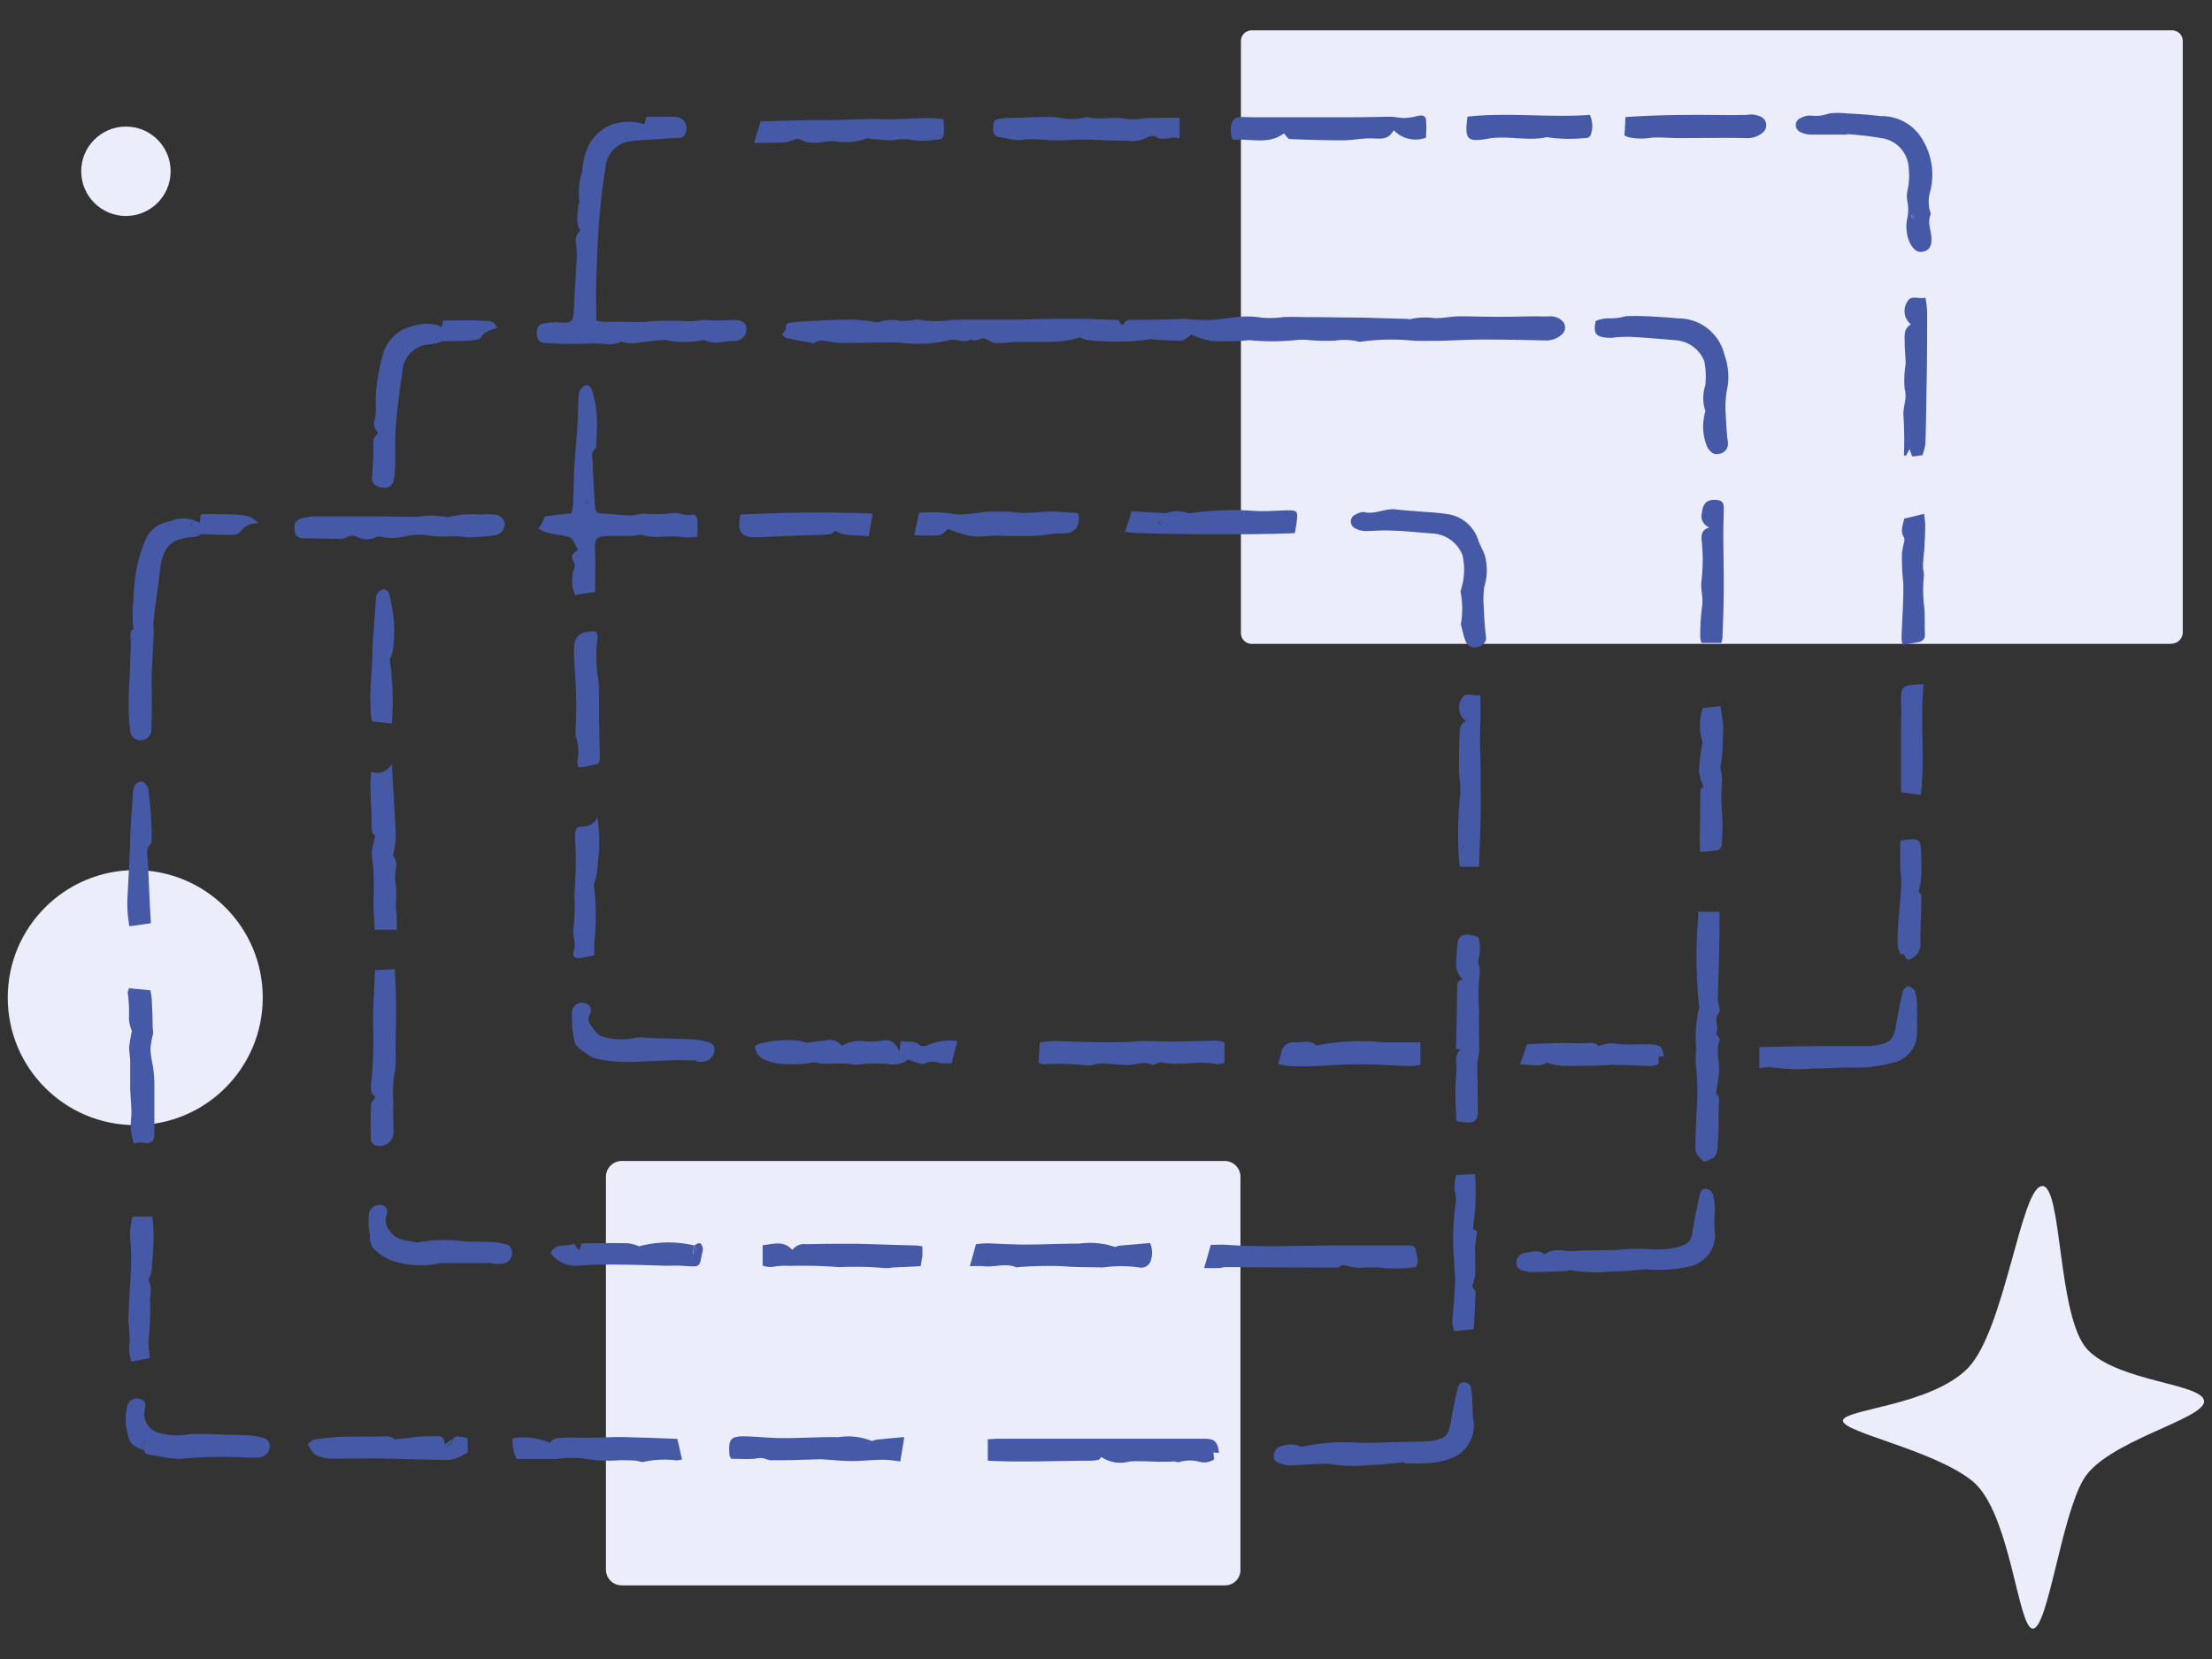 <svg xmlns="http://www.w3.org/2000/svg" xmlns:xlink="http://www.w3.org/1999/xlink" width="140" height="105" viewBox="0 0 140 105">
  <rect x="0" y="0" width="140" height="105" fill="#333333" stroke="none"/>
  <defs>
    <clipPath id="clip-path">
      <rect id="Rectangle_7" data-name="Rectangle 7" width="140" height="105" fill="none"/>
    </clipPath>
  </defs>
  <g id="no-templates-to-display" clip-path="url(#clip-path)">
    <g id="Group_16" data-name="Group 16">
      <path id="Path_114" data-name="Path 114" d="M129.25,75.06c1.3,0,.94,8.31,2.88,10.37,1.97,2.05,7.37,2.13,7.37,3.27s-6.26,2.52-7.65,4.96c-1.41,2.44-2.24,9.42-3.19,9.42s-1.41-7.37-3.82-9.34c-2.44-1.97-8.2-3.08-8.2-3.82s5.6-.94,7.93-3.35c2.33-2.44,3.35-11.5,4.68-11.5Z" fill="#ecedfb"/>
      <path id="Path_115" data-name="Path 115" d="M137.43,40.75H79.23a.679.679,0,0,1-.69-.69V2.61a.679.679,0,0,1,.69-.69h58.23a.679.679,0,0,1,.69.69V40.05a.724.724,0,0,1-.72.69Z" fill="#ecedfb"/>
      <path id="Path_116" data-name="Path 116" d="M77.54,100.34H39.35a1,1,0,0,1-1-1V74.48a1,1,0,0,1,1-1H77.51a1,1,0,0,1,1,1V99.34A.971.971,0,0,1,77.54,100.34Z" fill="#ecedfb"/>
      <circle id="Ellipse_18" data-name="Ellipse 18" cx="2.83" cy="2.83" r="2.83" transform="translate(5.14 8.01)" fill="#ecedfb"/>
      <circle id="Ellipse_19" data-name="Ellipse 19" cx="8.07" cy="8.07" r="8.07" transform="translate(0.49 55.07)" fill="#ecedfb"/>
      <g id="Group_15" data-name="Group 15">
        <path id="Path_117" data-name="Path 117" d="M49.46,21.21c.11-.17.28-.3.28-.42-.03-.36.19-.36.42-.39.58-.06,1.14-.08,1.72-.11.67-.03,1.33-.06,2-.06a12.18,12.18,0,0,1,1.47.14c.08,0,.19.06.25.03a2.518,2.518,0,0,1,1.44-.08,5.826,5.826,0,0,0,.72-.06,1.845,1.845,0,0,1,.39-.03,5.746,5.746,0,0,0,1.94.03c.69-.03,1.39-.03,2.05-.03h2.24c1.14-.03,2.3-.06,3.44-.06.97,0,1.94.06,2.97.08a2.659,2.659,0,0,0,.19.3c.06,0,.11,0,.14-.03.11-.25.3-.28.55-.28.8,0,1.58,0,2.38-.03.33,0,.67-.03,1-.03a11.109,11.109,0,0,0,1.41.08c.72-.03,1.44-.17,2.16-.22a5.282,5.282,0,0,1,1.19.06,5.891,5.891,0,0,0,1.39-.03c.53-.03,1.05,0,1.58,0,1.14,0,2.3.03,3.44.03.94.03,1.88.06,2.85.08.06,0,.08.03.14.03a4.245,4.245,0,0,1,1.55-.08c.55.03,1.08-.11,1.64-.11.75,0,1.5.03,2.24.03h.39c.78,0,1.55-.03,2.33-.03a6.765,6.765,0,0,0,.78,0,1.042,1.042,0,0,1,.8.36.58.58,0,0,1-.08.78,1.468,1.468,0,0,1-.97.39c-1.3-.03-2.61-.06-3.91-.06-.97,0-1.94.06-2.91.08-.61,0-1.25.03-1.86-.03a13.824,13.824,0,0,0-3.02.08.624.624,0,0,1-.33-.03,4.053,4.053,0,0,0-1.39-.03,13.888,13.888,0,0,1-1.58-.03,3.463,3.463,0,0,0-.91,0,14.892,14.892,0,0,1-2.91,0,16.914,16.914,0,0,1-2.36.06,5.923,5.923,0,0,1-1.33-.42.666.666,0,0,1-.19.17c-.14.08-.3.22-.44.22-.53,0-1.08-.03-1.61-.06-.11,0-.22-.06-.33-.03a15.274,15.274,0,0,1-3.88.06,1.482,1.482,0,0,1-.55-.17,8.686,8.686,0,0,1-1.3.25c-.89.06-1.77.03-2.66.03a6.826,6.826,0,0,0-.78.06,5.76,5.76,0,0,1-.72,0c-.28-.06-.55-.33-.75-.28-.25.06-.44.22-.72.06-.47.3-.97-.11-1.44.06a8.321,8.321,0,0,1-3.1.14c-1.19-.03-2.36.03-3.55.03a5.374,5.374,0,0,1-.72-.06c-.36-.06-.72-.19-1.05.03-.08.06-.22.03-.33,0-.44-.08-.86-.14-1.3-.25-.22,0-.3-.11-.47-.25Z" fill="#4659a6"/>
        <path id="Path_118" data-name="Path 118" d="M36.74,14.61c-.36-.55-.14-1.11-.14-1.64,0-.06.11-.14.08-.17a4.118,4.118,0,0,1,.17-1.94,4.174,4.174,0,0,1,.5-1.83,2.792,2.792,0,0,1,1.5-1.19,3.291,3.291,0,0,1,1.94.03c.03-.17.08-.3.11-.47.61,0,1.22-.03,1.83,0a.7.7,0,0,1,.69.91c-.06.25-.17.42-.44.42-.22,0-.44.03-.67.03-.78.06-1.55.08-2.3.17a1.8,1.8,0,0,0-1.69,1.69c-.17,1.05-.3,2.13-.39,3.21-.11,1.3-.14,2.63-.19,3.94-.03.83,0,1.66,0,2.52a2.4,2.4,0,0,0,.58.08c.86-.03,1.69.03,2.55,0a14.971,14.971,0,0,1,2.22-.06,5.5,5.5,0,0,0,1.41-.06h.06a14.741,14.741,0,0,0,1.88,0c.53,0,.8.22.8.58a.748.748,0,0,1-.83.75c-.58,0-1.19.25-1.77-.03-.11-.06-.3,0-.47.03a5.3,5.3,0,0,1-2.02-.06,5.922,5.922,0,0,0-1.14.11c-.55,0-1.14.25-1.69-.03-.58.36-1.25.08-1.86.14a26.827,26.827,0,0,1-2.97-.03.486.486,0,0,1-.5-.44c-.06-.42.03-.69.33-.78a3.783,3.783,0,0,1,1.11-.08c.75.06.86-.06.89-.75.03-.91.11-1.83.14-2.74a7.022,7.022,0,0,0,0-1.52.754.754,0,0,1,.28-.8Z" fill="#4659a6"/>
        <path id="Path_119" data-name="Path 119" d="M34.47,32.68c.55-.06,1.08-.14,1.69-.19a2.448,2.448,0,0,0,.11-.5c.03-.69.03-1.36.06-2.05.06-1.03.14-2.05.22-3.08.03-.55.03-1.11.06-1.66.03-.36.08-.72.55-.83.28.08.3.36.39.61a7.116,7.116,0,0,1,.22,2.3,5.084,5.084,0,0,1-.03.67c0,.17.03.39-.06.44-.33.28-.17.61-.17.91.03.89.08,1.75.14,2.63.03.53.11.55.58.58.58.03,1.16.11,1.75.11.25,0,.5-.11.78-.11a9.561,9.561,0,0,0,1.77-.03c.42-.08.89.22,1.36.08.06-.03.25.19.25.3.03.33,0,.69,0,1.11a4.049,4.049,0,0,1-.97.03c-.83-.17-1.66.14-2.49-.14-.19-.06-.44.06-.64.06H38.52c-.83.03-.89.17-.86.97.03.86,0,1.69,0,2.58-.44.06-.83.11-1.25.19a2.225,2.225,0,0,1-.08-1.64.467.467,0,0,0-.03-.47c-.19-.36-.08-.53.28-.72a4.83,4.83,0,0,0-.33-.64.411.411,0,0,0-.3-.22c-.42-.11-.86-.14-1.3-.25-.19-.06-.39-.17-.58-.25a3.209,3.209,0,0,0,.42-.8Zm2.47-.94a1.529,1.529,0,0,0,.17.14.358.358,0,0,0,.11-.06c0-.06-.03-.14-.06-.14-.06-.03-.14,0-.22.06Z" fill="#4659a6"/>
        <path id="Path_120" data-name="Path 120" d="M12.74,33.82a1.485,1.485,0,0,1-.47.17c-1.25.08-1.97.39-2.16,2.22-.11,1.03-.28,2.05-.39,3.08-.03.33.03.69,0,1.05-.03.72-.08,1.44-.11,2.19-.03.53,0,1.05,0,1.58,0,.69,0,1.36-.03,2.05a.684.684,0,0,1-.61.69.645.645,0,0,1-.72-.53,12.126,12.126,0,0,1-.11-1.72c0-.58.03-1.11.06-1.66.03-.75.06-1.5.08-2.24,0-.33-.14-.72.17-.89a7.714,7.714,0,0,1-.03-1.58c.06-.28,0-.55.06-.83a9.121,9.121,0,0,1,.78-3.35,1.917,1.917,0,0,1,1.39-1.03c.19-.03.36-.14.55-.17a2.1,2.1,0,0,1,1.44.25c.03-.19.03-.33.06-.5,0,0,.06-.06.08-.06.72,0,1.47,0,2.19.03a3.245,3.245,0,0,1,.91.17,2.131,2.131,0,0,1,.47.39,1.222,1.222,0,0,0-1.14.53.637.637,0,0,1-.44.19c-.72,0-1.39-.03-2.02-.03-.11-.14-.22-.28-.36-.47-.08.17-.14.28-.22.42a2.87,2.87,0,0,1,.58.06Zm-.69-.69s-.06.06-.06.08a.414.414,0,0,0,.06.11.57.57,0,0,1,.11-.11A.629.629,0,0,1,12.05,33.13Z" fill="#4659a6"/>
        <path id="Path_121" data-name="Path 121" d="M107.47,57.71h1.36v1.47c-.03,1.33-.06,2.69-.11,4.02a1.756,1.756,0,0,0,.06.39c.03.17.11.42.03.5-.39.39.03.89-.19,1.3-.03.03.08.14.14.22.03.08.11.17.08.22-.28.75.06,1.5-.06,2.22-.06.39-.11.75-.17,1.19.14.06.22.22.19.53-.06.75,0,1.5-.06,2.24-.06,1.03.03,1.22-.86,1.52a1.688,1.688,0,0,1-.39-.36.774.774,0,0,1-.19-.44c0-.75.06-1.5.06-2.24a14.417,14.417,0,0,0-.03-3.08,6.23,6.23,0,0,1,.03-1.05,7.79,7.79,0,0,1,.17-2.55.212.212,0,0,0,0-.19,31.048,31.048,0,0,1-.11-4.82c.03-.33.06-.67.06-1.08Z" fill="#4659a6"/>
        <path id="Path_122" data-name="Path 122" d="M104.2,80.33c-.72.06-1.44.14-2.16.14a9.271,9.271,0,0,1-2.63-.08c-.08-.03-.19.06-.3.06-.78.03-1.55.06-2.3.06a2.361,2.361,0,0,1-.44-.11.461.461,0,0,1-.39-.53.608.608,0,0,1,.58-.58c.36-.03.72-.22,1.08.03.06.03.14.06.19.03.55-.42,1.19-.11,1.8-.17.58-.06,1.19-.03,1.77-.06a13.911,13.911,0,0,0,1.58-.06c1.16-.11,2.33.22,3.46-.22a.892.892,0,0,0,.67-.8c.11-.78.28-1.55.44-2.3.06-.25.11-.53.42-.5a.527.527,0,0,1,.47.5,3.744,3.744,0,0,1,.08,1.16,7.1,7.1,0,0,0,.03,1.3,2.054,2.054,0,0,1-1.66,1.97,8.975,8.975,0,0,1-2.69.17Z" fill="#4659a6"/>
        <path id="Path_123" data-name="Path 123" d="M69.7,92.22c-.08.08-.11.17-.17.17a2.217,2.217,0,0,1-.44.06c-2.19,0-4.35.11-6.57,0V91.09c.22,0,.42-.03.61-.03H76.24c.64,0,.83.19.91.89a1.722,1.722,0,0,1-.36-.03c.03.14.03.28.06.44a1.129,1.129,0,0,1-.89.17,2.3,2.3,0,0,0-1.3,0c-.11.06-.3-.06-.44-.03-.91.06-1.83-.06-2.74,0a2.125,2.125,0,0,1-1.77-.28Z" fill="#4659a6"/>
        <path id="Path_124" data-name="Path 124" d="M88.85,92.55c-.72.06-1.44.17-2.16.17a9.248,9.248,0,0,1-2.63-.08.7.7,0,0,0-.25,0c-.75.03-1.5.08-2.24.11a1.8,1.8,0,0,1-.5-.11c-.28-.08-.5-.22-.44-.55.03-.36.25-.53.64-.61a1.581,1.581,0,0,1,1.03.06.212.212,0,0,0,.19,0,13.057,13.057,0,0,1,3.58-.22c.53,0,1.05,0,1.58-.03.89-.03,1.75-.03,2.63-.06h.14c1.14-.19,1.27-.33,1.44-1.44.11-.64.25-1.27.39-1.91.06-.19.14-.39.39-.39a.448.448,0,0,1,.47.39,5.883,5.883,0,0,1,.08,1.03c.03.3,0,.61.06.91a2.249,2.249,0,0,1-1.16,2.38,4.934,4.934,0,0,1-1.52.39,15.328,15.328,0,0,1-1.66.03l-.03-.06Z" fill="#4659a6"/>
        <path id="Path_125" data-name="Path 125" d="M28.01,21.6a3.113,3.113,0,0,1-.83.19,1.838,1.838,0,0,0-1.72,1.8c-.19,1.19-.33,2.41-.42,3.6-.06.75,0,1.5-.03,2.24a5.594,5.594,0,0,1-.08.91.618.618,0,0,1-.83.5c-.47-.11-.61-.33-.55-.8.06-.61.08-1.22.08-1.83,0-.44-.03-.44.3-.8a.869.869,0,0,1-.19-.94c.11-.53,0-1.08.06-1.64a12.245,12.245,0,0,1,.42-2.33,2.463,2.463,0,0,1,1.8-1.83,2.819,2.819,0,0,1,1.44-.14,1.972,1.972,0,0,1,.5.17c.03-.14.06-.3.08-.42.89,0,1.77-.03,2.63.03.28,0,.64,0,.78.44-.39.14-.8.22-1.03.64-.06.08-.28.11-.42.14-.64.06-1.33.06-2,.06-.06-.17-.14-.28-.47-.17a4.356,4.356,0,0,1,.47.17Z" fill="#4659a6"/>
        <path id="Path_126" data-name="Path 126" d="M116.89,8.52h-2.27a1.5,1.5,0,0,1-.69-.17.48.48,0,0,1,.06-.89,1.132,1.132,0,0,1,.64-.14,2.583,2.583,0,0,0,1.14-.14,4.828,4.828,0,0,1,1.14,0c.69.03,1.41.08,2.11.17a2.982,2.982,0,0,1,2.58,1.36,4.3,4.3,0,0,1,.58,3.35,2.3,2.3,0,0,0-.03,1.3.378.378,0,0,1,.03.25c-.19.47.03.94.06,1.41.03.53-.11.83-.55.91-.33.08-.58-.14-.8-.53a2.507,2.507,0,0,1-.17-1.61,2.65,2.65,0,0,0,0-1.05,1.534,1.534,0,0,1,0-.64,4.462,4.462,0,0,0,.08-1.5,1.99,1.99,0,0,0-1.75-1.86,20.488,20.488,0,0,0-2.13-.25Zm4.18,5.29c.06-.06.08-.11.11-.14,0-.03-.06-.08-.08-.08a.2.2,0,0,0-.14.06.816.816,0,0,0,.11.17Z" fill="#4659a6"/>
        <path id="Path_127" data-name="Path 127" d="M92.45,39.56a5.615,5.615,0,0,0,0-2.05c-.03-.08.03-.22.06-.33a4.192,4.192,0,0,0,.06-2.02,2.16,2.16,0,0,0-1.83-1.39c-.89-.06-1.8-.17-2.69-.19-.55-.03-1.11.03-1.64.03a1.332,1.332,0,0,1-.64-.17.479.479,0,0,1,.06-.89.931.931,0,0,1,.5-.14c.69.17,1.33-.25,2-.17s1.33.11,1.97.17a12.58,12.58,0,0,1,1.39.14,2.39,2.39,0,0,1,1.86,1.61c.11.33.3.64.42.97a3.56,3.56,0,0,1-.03,2.02,6.281,6.281,0,0,0-.03,1.3c.03.64.06,1.25.14,1.86.06.3-.22.58-.55.64a.6.6,0,0,1-.75-.39c-.14-.36-.22-.8-.28-1Z" fill="#4659a6"/>
        <path id="Path_128" data-name="Path 128" d="M100.99,20.32a2,2,0,0,1,.78-.17,3.793,3.793,0,0,0,1.14-.14,17.424,17.424,0,0,1,1.77.03c.5.03,1.03.06,1.52.11a3,3,0,0,1,2.94,2.3,4.041,4.041,0,0,1,.14,2.33,6.449,6.449,0,0,0-.06,1.39c.03.61.06,1.22.14,1.83a.637.637,0,0,1-.55.72q-.45.12-.75-.42a3.275,3.275,0,0,1-.19-2c0-.11.08-.25.06-.3a2.6,2.6,0,0,1,0-1.61,5.161,5.161,0,0,0-.06-1.52,2.11,2.11,0,0,0-1.75-1.33c-.97-.08-1.91-.17-2.88-.22a8.722,8.722,0,0,0-1.25.06,2.475,2.475,0,0,1-.47-.03c-.55-.08-.67-.3-.53-1.03Z" fill="#4659a6"/>
        <path id="Path_129" data-name="Path 129" d="M89.59,80.19a8.269,8.269,0,0,1-2.33.03,10.583,10.583,0,0,0-1.25.03,7.039,7.039,0,0,1-1-.19c-.11.03-.28.17-.44.17-2.33,0-4.68-.03-7.01-.03-.14,0-.3.06-.44.06h-.91c.14-.5.28-.94.42-1.47.33,0,.69-.03,1.05,0,2.49.17,4.99.03,7.46.03h4.02c.3,0,.47.14.47.44.06.3.19.64-.03.94Z" fill="#4659a6"/>
        <path id="Path_130" data-name="Path 130" d="M111.35,67.63V66.27c1.47-.03,2.94-.06,4.41-.06h2.44a1.231,1.231,0,0,0,.33-.03c1.14-.14,1.33-.36,1.5-1.47.11-.64.25-1.27.39-1.91.03-.17.28-.42.36-.39.17.06.42.22.44.39a3.259,3.259,0,0,1,.11,1.03,5.766,5.766,0,0,1,0,.72,7.4,7.4,0,0,1-.03,1.16,1.876,1.876,0,0,1-1.39,1.52,8.781,8.781,0,0,1-2.94.33c-.72,0-1.44.08-2.16.06a10.846,10.846,0,0,1-2.55-.06,2.618,2.618,0,0,0-.91.06Z" fill="#4659a6"/>
        <path id="Path_131" data-name="Path 131" d="M19.73,32.68h3.74c.94,0,1.88.03,2.8.03.33,0,.67-.08,1-.08.3,0,.61.06.91.08.06,0,.08.06.11.03a6.766,6.766,0,0,1,2.19-.17,3.566,3.566,0,0,1,.8,0,.706.706,0,0,1,.67.55.773.773,0,0,1-.55.75c-.55.08-1.08.11-1.64.14-.33,0-.69-.08-1.03-.08a7.689,7.689,0,0,1-1.91-.08,3.749,3.749,0,0,0-1.22.11,3.824,3.824,0,0,1-1.58,0,.278.278,0,0,0-.25.06,1.421,1.421,0,0,1-1.16-.03.662.662,0,0,0-.64,0,.823.823,0,0,1-.44.11c-.78,0-1.55-.03-2.3-.03-.39,0-.55-.17-.58-.47-.06-.5.06-.67.47-.8a6.178,6.178,0,0,1,.61-.11Z" fill="#4659a6"/>
        <path id="Path_132" data-name="Path 132" d="M90.26,8.71a1.9,1.9,0,0,1-2.05-.47c-.3.53-.64.55-1.16.53-.69-.06-1.39.11-2.08.11-1.14,0-2.24-.03-3.35-.08-.11,0-.22-.22-.36-.36-.97.75-2.16.3-3.24.42a1.558,1.558,0,0,1-.03-1.16.617.617,0,0,1,.39-.28c.3-.03.61,0,.91,0h6.4c.83,0,1.66-.03,2.49-.03a4.839,4.839,0,0,0,.69.08,4.349,4.349,0,0,0,.89-.14c.33-.06.5.03.5.33.03.36,0,.72,0,1.05Z" fill="#4659a6"/>
        <path id="Path_133" data-name="Path 133" d="M47.77,66.22a1.287,1.287,0,0,1,.39-.19,7.385,7.385,0,0,1,2.3-.17c.25,0,.53.19.83.11.3-.06.61-.08.91-.11a.99.99,0,0,1,1.08.33,2.2,2.2,0,0,1,1.47-.28,5.282,5.282,0,0,0,1.19-.06c.44-.06.75.14.97.69.06-.3.08-.47.11-.67.39.14.86-.06,1.22.3.08.08.36.03.5-.03a3.525,3.525,0,0,1,1.86-.25c-.14.5-.25.91-.36,1.39a3.366,3.366,0,0,1-.78,0,1.189,1.189,0,0,0-.94.03c-.22.11-.64-.14-1.05-.25a1.486,1.486,0,0,1-1.25.28,10.173,10.173,0,0,0-1.83.03,2.46,2.46,0,0,1-.47,0c-.72-.17-1.47.08-2.22-.11-.28-.08-.58.08-.89.08a9.943,9.943,0,0,1-1.64-.03c-.64-.17-1.27-.25-1.41-1.11Z" fill="#4659a6"/>
        <path id="Path_134" data-name="Path 134" d="M65.73,67.27c.03-.44.06-.83.08-1.3.3-.03.61-.08.89-.08,1.69.03,3.38.14,5.1.03.69-.06,1.41,0,2.13,0,1,0,2.02-.03,3.02-.06a2.664,2.664,0,0,1,.55.11v1.3a1.876,1.876,0,0,1-.55.08c-1.11-.25-2.24.14-3.38-.11-.22-.06-.53.22-.69.14-.55-.25-1.08.06-1.61.03s-1.05-.08-1.58-.11a3.391,3.391,0,0,0-.44.08,1.16,1.16,0,0,1-.39.06,16.655,16.655,0,0,0-2.91-.08.36.36,0,0,0-.22-.08Z" fill="#4659a6"/>
        <path id="Path_135" data-name="Path 135" d="M74.66,7.46v1.3c-.53-.19-1.03.22-1.52-.11a.525.525,0,0,0-.5.03,2.08,2.08,0,0,1-1.33.22c-1.25.03-2.49-.14-3.74-.03-.83.06-1.66-.06-2.49-.06-.22,0-.44.08-.67.06-.39-.03-.78-.14-1.16-.19-.33-.06-.42-.28-.39-.58,0-.47.08-.55.58-.61a8.238,8.238,0,0,1,.86-.03c.72-.03,1.47-.06,2.19-.06a3.8,3.8,0,0,1,.58.06,3.8,3.8,0,0,0,1.61-.03c.03-.03.08-.03.14,0,.86.17,1.72-.08,2.55.11a5.716,5.716,0,0,0,1.16-.06c.69-.03,1.39-.03,2.13-.03Z" fill="#4659a6"/>
        <path id="Path_136" data-name="Path 136" d="M72.8,78.69a1.581,1.581,0,0,1,.03,1.11.628.628,0,0,1-.72.42,8.056,8.056,0,0,0-2.3,0c-.86-.03-1.69,0-2.55-.08a24.353,24.353,0,0,0-2.83.06c-.06,0-.08.03-.14,0-.67-.28-1.39.03-2.05-.06a8.184,8.184,0,0,0-.86,0c.14-.47.25-.89.39-1.39a5.826,5.826,0,0,1,.72-.06c.8.03,1.61.08,2.41.08,1.14,0,2.27-.06,3.41-.06a4.923,4.923,0,0,1,2.19.19c.08.06.25-.06.36-.06.67-.06,1.3-.11,1.94-.17Z" fill="#4659a6"/>
        <path id="Path_137" data-name="Path 137" d="M92.45,66.41h-.3c.03-1.33.06-2.63.08-3.96,0-.25.06-.42.36-.44a1.339,1.339,0,0,1-.42-1.11c0-.33.03-.67.06-1,.03-.61.3-.83.89-.72a3.153,3.153,0,0,1,.44.14,2.52,2.52,0,0,1,0,1.44.541.541,0,0,0,.03.3,1.493,1.493,0,0,1,.06.58,12.133,12.133,0,0,0-.03,2.41c-.03.8,0,1.58,0,2.38a2.52,2.52,0,0,1-.06.47,2.52,2.52,0,0,0-.06.47c0,.83.03,1.66.03,2.49.03,1.03.03,1.39-1.36,1.08-.03-.64-.06-1.27-.06-1.91,0-.55.08-1.11.08-1.66a1.023,1.023,0,0,1,.25-.97Z" fill="#4659a6"/>
        <path id="Path_138" data-name="Path 138" d="M47.72,9.04c.17-.55.3-.94.42-1.36,1.36-.03,2.66-.08,3.96-.08,1.25.03,2.49-.11,3.74-.06,1.27.06,2.55-.17,3.88,0,0,.25.03.47.03.67-.03.55-.06.61-.61.64a4.526,4.526,0,0,1-1.64-.03,4.3,4.3,0,0,0-1,.06c-.47,0-.91-.06-1.39-.08-.06,0-.14-.08-.19-.06a4,4,0,0,1-2.13.19c-.72,0-1.47.3-2.16-.11a.35.35,0,0,0-.3,0,2.593,2.593,0,0,1-.64.19C49.11,9.04,48.5,9.04,47.72,9.04Z" fill="#4659a6"/>
        <path id="Path_139" data-name="Path 139" d="M46.28,92.35c-.08-.17-.11-.19-.11-.25-.08-1.05.06-1.22,1.11-1.19.78.03,1.52.11,2.3.11,1.16,0,2.33-.08,3.49-.06a3.969,3.969,0,0,1,2.05.22c.08.06.25-.06.36-.06.55-.06,1.11-.11,1.75-.17-.08.58-.17,1.05-.25,1.55a7.323,7.323,0,0,0-1.08-.11c-.67,0-1.33.08-2,.08s-1.3-.08-1.97-.11c-.36,0-.75.03-1.11.03-.64.03-1.27.03-1.91.03a.823.823,0,0,1-.39-.06,1.137,1.137,0,0,0-.75-.03c-.5.03-1.03,0-1.5,0Z" fill="#4659a6"/>
        <path id="Path_140" data-name="Path 140" d="M23.74,61.4c.44-.03.83-.03,1.25-.06.03.8.08,1.55.08,2.3,0,.97-.03,1.94-.03,2.91a6.151,6.151,0,0,1-.11,1.61,8.162,8.162,0,0,0-.03,1.64c-.03.58,0,1.14,0,1.72a.876.876,0,0,1-1.14.97c-.11-.03-.28-.19-.28-.3-.03-.75-.03-1.5,0-2.24,0-.17.17-.33.28-.53-.36-.25-.3-.64-.25-1.05.06-.61.11-1.22.11-1.83.03-.89-.03-1.77,0-2.66.03-.8.08-1.58.11-2.47Z" fill="#4659a6"/>
        <path id="Path_141" data-name="Path 141" d="M81.95,33.74c-2.66.14-10.2.08-10.75-.08.14-.42.28-.83.42-1.3.67.03,1.33.08,2,.11a.925.925,0,0,0,.3-.03,1.993,1.993,0,0,1,1.16,0c.08.06.22.03.33.03a19.176,19.176,0,0,1,3.94-.14c.75.06,1.5-.03,2.24-.03.47,0,.55.08.5.55-.03.3-.08.58-.14.89Zm-8.34-.67c-.06-.06-.11-.11-.17-.08-.06,0-.08.08-.14.11.06.06.11.11.17.11S73.55,33.13,73.61,33.07Z" fill="#4659a6"/>
        <path id="Path_142" data-name="Path 142" d="M44.11,67.11c-.58,0-1.14-.03-1.72,0-.86.03-1.72.08-2.58.11-.36,0-.75-.03-1.11-.06-.25-.03-.47-.06-.72-.11a2.182,2.182,0,0,1-.61-.19c-.36-.28-.89-.53-1-.89a7.833,7.833,0,0,1-.17-1.94.6.6,0,0,1,.11-.3.652.652,0,0,1,.78-.22.462.462,0,0,1,.25.67.613.613,0,0,0,.06.72c.22.28.36.61.8.72a3.874,3.874,0,0,0,1.88.08,3.754,3.754,0,0,1,1.11,0c.86.03,1.72.03,2.55.08a5.061,5.061,0,0,1,.86.11c.5.11.67.28.61.67a.786.786,0,0,1-.75.64h-.39a.338.338,0,0,0,.03-.08Z" fill="#4659a6"/>
        <path id="Path_143" data-name="Path 143" d="M32.45,91.02a4.345,4.345,0,0,1,2.36.3c.22-.36.58-.3.91-.33.58-.03,1.19.03,1.77,0,.72,0,1.44-.06,2.19-.03,1.05.03,2.11.06,3.19.11.11.44.19.86.3,1.3a1.8,1.8,0,0,1-.36.06,6.227,6.227,0,0,0-2.02.08c-.14.06-.33-.03-.53-.06-.36-.03-.69-.03-1.05-.03a9.348,9.348,0,0,1-2.3-.11,6.846,6.846,0,0,0-1.69.03H32.7a2.376,2.376,0,0,1-.25-1.33Z" fill="#4659a6"/>
        <path id="Path_144" data-name="Path 144" d="M31.14,79.94h-3.1a.923.923,0,0,0-.28.03,5.794,5.794,0,0,1-2.83-.14,3.354,3.354,0,0,1-1.08-.61,1.141,1.141,0,0,1-.44-1.03,4.781,4.781,0,0,1-.06-1.36.649.649,0,0,1,.44-.53c.5-.14.83.11.67.61a1.018,1.018,0,0,0,.19.97c.42.64,1.05.61,1.69.75a.475.475,0,0,0,.28-.03,9.513,9.513,0,0,1,2.77-.03c.53.03,1.05,0,1.58.03a5.061,5.061,0,0,1,.86.11c.44.08.55.22.58.58a.68.68,0,0,1-.58.69,4.993,4.993,0,0,1-.67,0,.093.093,0,0,1-.03-.06Z" fill="#4659a6"/>
        <path id="Path_145" data-name="Path 145" d="M68.2,32.46a.6.6,0,0,1,.08.19q.08,1.16-1.11,1.11a6.957,6.957,0,0,0-1.11.11c-.33.03-.67.06-1,.06-.69,0-1.36,0-2.05-.03-.19,0-.39.03-.58.03a4.962,4.962,0,0,1-1.16-.03A11.772,11.772,0,0,1,60,33.48c-.14.11-.33.36-.55.39a13.86,13.86,0,0,1-1.58,0c.11-.5.19-.94.3-1.41a8.927,8.927,0,0,1,1.94.03c1.03.22,2-.17,2.99-.11.33.03.67-.03,1,.03,1.03.17,2.08-.14,3.1,0,.28,0,.61.03,1,.06Z" fill="#4659a6"/>
        <path id="Path_146" data-name="Path 146" d="M9.11,91.8c-.42-.17-.89-.36-.97-.83a3.594,3.594,0,0,1-.06-2.08.634.634,0,0,1,.83-.33c.36.11.3.42.25.67a1.226,1.226,0,0,0,.86,1.44,4.011,4.011,0,0,0,1.88.11,12.339,12.339,0,0,1,1.72,0c.67.03,1.33.03,1.97.06a5.061,5.061,0,0,1,.86.11c.47.08.64.28.61.69a.721.721,0,0,1-.69.61,8.224,8.224,0,0,1-.86,0,27.391,27.391,0,0,0-4.05.08,6.079,6.079,0,0,1-1.44-.17,7.1,7.1,0,0,1-.78-.14c-.06-.06-.08-.17-.14-.22.03-.19.06-.36.11-.58-.36.19-.3.39-.11.58Z" fill="#4659a6"/>
        <path id="Path_147" data-name="Path 147" d="M92.78,45.63a1.036,1.036,0,0,1-.28-1.39c.25-.53.75-.14,1.19-.25.06,1.27-.06,2.47,0,3.69.03,1.19.03,2.38.03,3.58-.03,1.19-.06,2.38-.11,3.6H92.42a1.8,1.8,0,0,1-.08-.39,25.4,25.4,0,0,1,.08-4.27,5.955,5.955,0,0,0-.08-1.19c0-.78,0-1.55.03-2.3.03-.42-.06-.83.42-1.08Zm-.25,8.2a1.063,1.063,0,0,1,.14.03c0-.08.03-.17.03-.28a.182.182,0,0,1-.11-.03A.821.821,0,0,1,92.53,53.83Z" fill="#4659a6"/>
        <path id="Path_148" data-name="Path 148" d="M48.27,80.08V78.81c.67-.06,1.3-.33,1.88.3a.916.916,0,0,1,.89-.36c1.05-.03,2.11-.03,3.16-.03,1.27.03,2.55.08,3.82.11a1.8,1.8,0,0,1,.36.06v.58c-.03.19-.06.39-.11.67-.22,0-.47.03-.69.03-.39.03-.78.03-1.16.06a1.845,1.845,0,0,1-.39.03,21.75,21.75,0,0,0-2.91-.06,29.737,29.737,0,0,0-3.13-.08,4.357,4.357,0,0,0-1.08.06,1.4,1.4,0,0,1-.64-.08Z" fill="#4659a6"/>
        <path id="Path_149" data-name="Path 149" d="M23.74,52.89c-.3-.19-.22-.64-.22-1.03-.03-.72-.06-1.44-.08-2.16,0-.28.03-.55.06-.86a1.027,1.027,0,0,0,1.3-.5c.08,1.58.19,3.05.25,4.52a4.89,4.89,0,0,1-.14,1.11c0,.06-.06.17-.03.19.42.5.03,1.05.14,1.61a7.279,7.279,0,0,1,.03,1.55c0,.25.06.47.06.72v.8H23.72c-.03-.53-.08-1.03-.08-1.55,0-.69.03-1.36,0-2.05,0-.44-.11-.89-.11-1.3.03-.33.14-.64.22-1.05Z" fill="#4659a6"/>
        <path id="Path_150" data-name="Path 150" d="M8.47,72.37a3.541,3.541,0,0,1-.17-1.58c.06-.67-.06-1.36-.06-2.02V67.19c0-.33-.08-.67-.06-.97a9.312,9.312,0,0,1,.17-.97,2.22,2.22,0,0,1-.19-.91,7.551,7.551,0,0,0-.08-1.5c0-.08.06-.17.08-.3.44.06.86.08,1.36.14.03.17.06.33.08.5.03.58.06,1.14.06,1.72,0,.17.03.36.03.53a5.481,5.481,0,0,0-.17.97,5.816,5.816,0,0,0,.14.97,7.741,7.741,0,0,1,.11,1.19V71.8c0,.36-.11.53-.5.55a1.561,1.561,0,0,0-.8.03Z" fill="#4659a6"/>
        <path id="Path_151" data-name="Path 151" d="M120.5,28.86a25.253,25.253,0,0,0-.03-2.61c-.03-.53.25-1.03.08-1.61a6.075,6.075,0,0,1,.06-1.58c0-.47-.06-.91-.06-1.39,0-.42-.08-.86.39-1.14a1.084,1.084,0,0,1-.22-1.44c.22-.44.72-.14,1.14-.25a5.018,5.018,0,0,1,.11.89c0,1.47,0,2.97-.03,4.43-.03,1.33-.03,2.63-.08,3.96a3.55,3.55,0,0,1-.19.69c-.22.03-.42.06-.64.08a4.875,4.875,0,0,1-.17-.47c-.11.19-.17.33-.25.44-.03-.03-.06-.03-.11-.03Z" fill="#4659a6"/>
        <path id="Path_152" data-name="Path 152" d="M92.17,74.37c.39-.03.75-.03,1.19-.06a15.893,15.893,0,0,1-.14,3.46,1.049,1.049,0,0,0,.25.14c0,.06.03.11,0,.14-.03.28-.08.55-.11.83,0,.61.03,1.25,0,1.86a4.242,4.242,0,0,1-.19.69c.08.11.22.25.22.36-.03.75-.06,1.5-.11,2.33-.44.06-.8.08-1.25.14a2.771,2.771,0,0,1-.11-.64c.06-.8.14-1.61.17-2.44.03-.44-.06-.89-.06-1.33a17.163,17.163,0,0,1,.08-3.58,1.462,1.462,0,0,0,0-.69,2.538,2.538,0,0,1,.06-1.22Z" fill="#4659a6"/>
        <path id="Path_153" data-name="Path 153" d="M28.68,91.05c.08-.06.17-.14.25-.14a5.5,5.5,0,0,1,.67.11v.91c-.17.08-.3.19-.44.25a2.666,2.666,0,0,1-.75.22c-1.25,0-2.52-.06-3.77-.08-1.19-.03-2.36,0-3.55,0a2.518,2.518,0,0,1-1.08-.22c-.22-.11-.36-.42-.55-.69.17-.11.3-.28.44-.3.53-.08,1.05-.14,1.55-.17.89-.03,1.75,0,2.63-.03.36,0,.72-.03.89.19.58-.06,1.03-.11,1.5-.17.39-.03.8-.03,1.19-.03.33,0,.5.14.47.47.03.06.03.11.06.17.17.08.3.14.47-.03a.3.3,0,0,0,.03-.47h0Z" fill="#4659a6"/>
        <path id="Path_154" data-name="Path 154" d="M43.92,78.83c.14-.06.25-.17.39-.14.06,0,.14.19.17.3a.886.886,0,0,1-.06.39c-.14.83-.14.8-1.03.75-.53-.06-1.05,0-1.58-.03-.97-.03-1.94-.06-2.91-.06-.78,0-1.52,0-2.3.06a1.908,1.908,0,0,1-1.75-.8c.33-.69,1.03-.36,1.5-.58.08.14.17.25.22.33a.38.38,0,0,1,.11.03c.03-.11.08-.22.14-.39.97,0,1.94-.03,2.94,0a2.668,2.668,0,0,1,.69.19,7.117,7.117,0,0,1,3.46-.06,3.691,3.691,0,0,1-.06.55q.36-.3.06-.55Z" fill="#4659a6"/>
        <path id="Path_155" data-name="Path 155" d="M89.9,65.97v1.44a5.918,5.918,0,0,1-.67.06c-1.08-.03-2.16-.11-3.24-.11-.91,0-1.83.08-2.74.11a14.953,14.953,0,0,1-1.64,0,3.769,3.769,0,0,1-.72-.14c.11-.33.17-.61.25-.89a.8.8,0,0,1,.86-.47c.42.03.89-.19,1.27.17a.211.211,0,0,0,.19,0,14.643,14.643,0,0,1,4.13-.17h2.3Z" fill="#4659a6"/>
        <path id="Path_156" data-name="Path 156" d="M102.81,8.57c.03-.39.06-.78.06-1.16,1.58-.11,3.1-.14,4.6-.14,1.03,0,2.05.03,3.1,0a1.409,1.409,0,0,1,.97.17.6.6,0,0,1,0,.97,1.47,1.47,0,0,1-1.03.33c-1.41-.03-2.83,0-4.24,0-.58,0-1.14-.06-1.72-.03a3.79,3.79,0,0,1-1.5-.03c-.06-.03-.08-.03-.25-.11Z" fill="#4659a6"/>
        <path id="Path_157" data-name="Path 157" d="M108.94,40.69h-1.25a1.14,1.14,0,0,1-.08-.44,13.734,13.734,0,0,1,.11-1.83c.11-.58-.11-1.11-.03-1.66a11.566,11.566,0,0,0,0-2.63c0-.33.03-.61.5-.75a.755.755,0,0,1-.47-.94c.06-.64.39-.89,1.05-.78.28.06.33.25.33.5,0,.53-.03,1.05-.03,1.58,0,1.05.03,2.13.03,3.19s-.03,2.16-.08,3.24a1.293,1.293,0,0,1-.08.53Z" fill="#4659a6"/>
        <path id="Path_158" data-name="Path 158" d="M107.78,44.8c.39-.03.72-.06,1.11-.11.06.44.14.83.17,1.25,0,.61-.03,1.22-.06,1.83-.03.25-.08.5-.11.78a.715.715,0,0,0,.03.25,3.851,3.851,0,0,1,.08.58,9.843,9.843,0,0,0-.03,1.8,13.074,13.074,0,0,1,.03,1.77c0,.17-.03.3-.03.47a.416.416,0,0,1-.42.42c-.3.03-.61.06-.94.08,0-.22-.03-.39-.03-.55,0-1,.03-2,.03-2.99,0-.25-.03-.5.22-.58a3.288,3.288,0,0,1-.3-.97,12.141,12.141,0,0,1,.19-1.69c0-.06.06-.14.03-.19a3.31,3.31,0,0,1,.03-2.13Z" fill="#4659a6"/>
        <path id="Path_159" data-name="Path 159" d="M9.5,85.95c-.42.08-.78.17-1.19.22a2.838,2.838,0,0,1-.11-1.16,8.517,8.517,0,0,0-.08-1.41c.03-1.19.14-2.36.17-3.55a10.791,10.791,0,0,0-.03-1.39,5.781,5.781,0,0,1-.03-.72c.03-.3.08-.61.14-.94H9.64a9.892,9.892,0,0,1,.08,1.33c0,.67-.08,1.36-.11,2.02a1.225,1.225,0,0,1-.14.47c-.03.08-.08.19-.06.22a1.688,1.688,0,0,1,.08,1.11,17.117,17.117,0,0,1-.08,2.58,5.273,5.273,0,0,0,.08,1.22Z" fill="#4659a6"/>
        <path id="Path_160" data-name="Path 160" d="M105.31,66.86h-.33v.44c-.06.06-.11.11-.17.11a1.276,1.276,0,0,1-.33.06c-.8-.03-1.61-.06-2.41-.08-.14,0-.25.03-.39.03-.33,0-.67.03-.97.03-.64,0-1.27.03-1.88,0a4.885,4.885,0,0,1-.94-.19c-.44.3-1.03.11-1.69.11.17-.47.3-.83.44-1.27.64-.03,1.3-.08,1.97-.08.58-.03,1.19.03,1.77,0,.33-.03.61-.03.78.17.36-.06.72-.22.97-.14a10.173,10.173,0,0,0,1.83.03c.19.03.39,0,.61.03.53.03.61.11.75.78Z" fill="#4659a6"/>
        <path id="Path_161" data-name="Path 161" d="M36.6,48.56a2.5,2.5,0,0,1-.06-.39,2.84,2.84,0,0,0-.08-1.5c-.03-.03-.03-.08-.03-.14,0-.8.06-1.58.03-2.38,0-.78-.08-1.58-.11-2.36a5.267,5.267,0,0,1,.03-1.19.993.993,0,0,1,.5-.55,2.626,2.626,0,0,1,.86-.08c.03.17.11.28.08.39a8.366,8.366,0,0,0-.03,2c0,.36.11.69.11,1.05.03.94,0,1.88.03,2.83,0,.53.03,1.05.03,1.58,0,.5-.03.53-.5.61a4.065,4.065,0,0,1-.86.14Z" fill="#4659a6"/>
        <path id="Path_162" data-name="Path 162" d="M46.86,32.57c2.8-.14,5.54-.19,8.37-.06-.08.5-.17.94-.25,1.44-.75-.14-1.47.06-2.11-.36-.11.08-.22.22-.33.22-.61.06-1.22.06-1.86.08-.89.03-1.77.08-2.63.11-1.03.03-1.44-.14-1.19-1.44Z" fill="#4659a6"/>
        <path id="Path_163" data-name="Path 163" d="M9.55,58.43c-.53.08-.91.14-1.36.19a8.017,8.017,0,0,1-.11-2.02c.06-1.27.14-2.55.17-3.82.03-.89.11-1.75.17-2.63.03-.36.14-.67.58-.69a.808.808,0,0,1,.42.75c.08.69.14,1.41.17,2.11a5.766,5.766,0,0,1,0,.72.784.784,0,0,1-.06.39c-.36.33-.17.72-.17,1.05.06,1.33.11,2.63.19,3.96Z" fill="#4659a6"/>
        <path id="Path_164" data-name="Path 164" d="M92.89,7.38c2.61-.28,5.18.08,7.73-.11a1.611,1.611,0,0,1,.08,1.19c-.03.22-.22.3-.44.28a9.329,9.329,0,0,1-2.36-.06c-1.25.28-2.52-.14-3.8.11-1.27.22-1.41,0-1.22-1.41Z" fill="#4659a6"/>
        <path id="Path_165" data-name="Path 165" d="M37.82,51.72c.06.61.11,1.05.11,1.47,0,.67-.08,1.36-.14,2.02a3.7,3.7,0,0,1-.14.55.76.76,0,0,0-.06.25,15.611,15.611,0,0,1,.03,3.55c-.03.3,0,.58,0,.91-.36.06-.67.14-.97.17-.25.03-.44-.17-.36-.36.22-.5-.06-1,0-1.5a11.429,11.429,0,0,0,.06-2.11,28.109,28.109,0,0,0,.06-3.44,3.127,3.127,0,0,1,0-.53c.03-.22.11-.39.39-.39a.985.985,0,0,0,1.03-.61Z" fill="#4659a6"/>
        <path id="Path_166" data-name="Path 166" d="M120.41,40.8a2.9,2.9,0,0,1-.06-.39c.03-1.19.14-2.38.11-3.55a13.205,13.205,0,0,1-.08-1.88,5.625,5.625,0,0,1,.14-.69.7.7,0,0,0,0-.25c-.28-.42-.08-.8,0-1.22.42-.08.78-.19,1.25-.3a5.537,5.537,0,0,1,.08.67c0,.53-.03,1.05-.06,1.58-.03.3-.06.61-.08.91v.3a2.557,2.557,0,0,1,.06.44,8.263,8.263,0,0,0,0,1.86c.08.61.03,1.22.06,1.86a.446.446,0,0,1-.42.5c-.3.06-.64.11-1,.17Z" fill="#4659a6"/>
        <path id="Path_167" data-name="Path 167" d="M24.66,41.72a18.127,18.127,0,0,1,.14,4.07c-.44-.06-.83-.08-1.27-.14-.03-.3-.08-.55-.08-.8a18.565,18.565,0,0,1,.06-2.24c.08-.78.03-1.55.11-2.33.06-.78.11-1.55.17-2.3a.823.823,0,0,1,.11-.44.61.61,0,0,1,.42-.25.422.422,0,0,1,.3.28,10.121,10.121,0,0,1,.3,1.61,8.729,8.729,0,0,1-.03,1.77,2.12,2.12,0,0,1-.22.78Z" fill="#4659a6"/>
        <path id="Path_168" data-name="Path 168" d="M121.44,56.44c.03.06.17.17.17.28,0,1-.08,1.97-.06,2.97a1.022,1.022,0,0,1-.75,1.05c-.28,0-.17-.47-.5-.33a1.88,1.88,0,0,1-.19-.53,10.791,10.791,0,0,1,.03-1.39c.06-.8.14-1.61.19-2.44.03-.42-.06-.86-.06-1.27V53.26c.06-.06.08-.08.14-.08,1.11-.14,1.16-.11,1.19,1,0,.39.03.8,0,1.19a5.524,5.524,0,0,1-.17,1.08Z" fill="#4659a6"/>
        <path id="Path_169" data-name="Path 169" d="M121.74,43.33c-.22,2.33.11,4.63-.17,6.98-.44-.06-.83-.11-1.25-.17V45.93c0-.5.03-1,0-1.5-.03-.89.08-1.05.94-1.11a2.385,2.385,0,0,1,.47,0Z" fill="#4659a6"/>
        <path id="Path_170" data-name="Path 170" d="M28.21,91.58c-.03-.06-.03-.11-.06-.17.19-.11.36-.25.55-.36l-.03-.03a.687.687,0,0,1-.47.55Z" fill="#4659a6"/>
        <path id="Path_171" data-name="Path 171" d="M36.94,31.74c.08-.03.14-.08.19-.08.03,0,.06.08.06.14,0,.03-.08.08-.11.06a.667.667,0,0,0-.14-.11Z" fill="#4659a6"/>
        <path id="Path_172" data-name="Path 172" d="M12.74,33.82c-.17-.03-.33-.03-.58-.06.08-.14.11-.22.22-.42.14.19.25.33.36.47h0Z" fill="#4659a6"/>
        <path id="Path_173" data-name="Path 173" d="M12.05,33.13s.06.06.08.06a.57.57,0,0,1-.11.11.152.152,0,0,1-.06-.11c.03,0,.06-.03.08-.06Z" fill="#4659a6"/>
        <path id="Path_174" data-name="Path 174" d="M28.01,21.6a4.233,4.233,0,0,1-.47-.17c.33-.11.42,0,.47.17Z" fill="#4659a6"/>
        <path id="Path_175" data-name="Path 175" d="M121.08,13.81a.943.943,0,0,1-.11-.17c.06-.03.08-.06.14-.06.03,0,.08.06.08.08a.673.673,0,0,1-.11.14Z" fill="#4659a6"/>
        <path id="Path_176" data-name="Path 176" d="M73.6,33.07a.916.916,0,0,0-.11.14c-.06-.03-.11-.08-.17-.11.06-.03.08-.11.14-.11C73.49,32.96,73.54,33.02,73.6,33.07Z" fill="#4659a6"/>
        <path id="Path_177" data-name="Path 177" d="M9.11,91.8c-.19-.19-.22-.39.11-.58a2.181,2.181,0,0,0-.11.58Z" fill="#4659a6"/>
        <path id="Path_178" data-name="Path 178" d="M92.53,53.83a2.414,2.414,0,0,0,.08-.25.182.182,0,0,1,.11.03c0,.08-.03.17-.03.28a1.617,1.617,0,0,1-.17-.06Z" fill="#4659a6"/>
        <path id="Path_179" data-name="Path 179" d="M28.21,91.58a.586.586,0,0,0,.47-.55.36.36,0,0,1,0,.53c-.17.17-.33.08-.47.03Z" fill="#4659a6"/>
        <path id="Path_180" data-name="Path 180" d="M43.92,78.83q.3.25-.06.55a3.838,3.838,0,0,0,.06-.55Z" fill="#4659a6"/>
      </g>
    </g>
  </g>
</svg>
